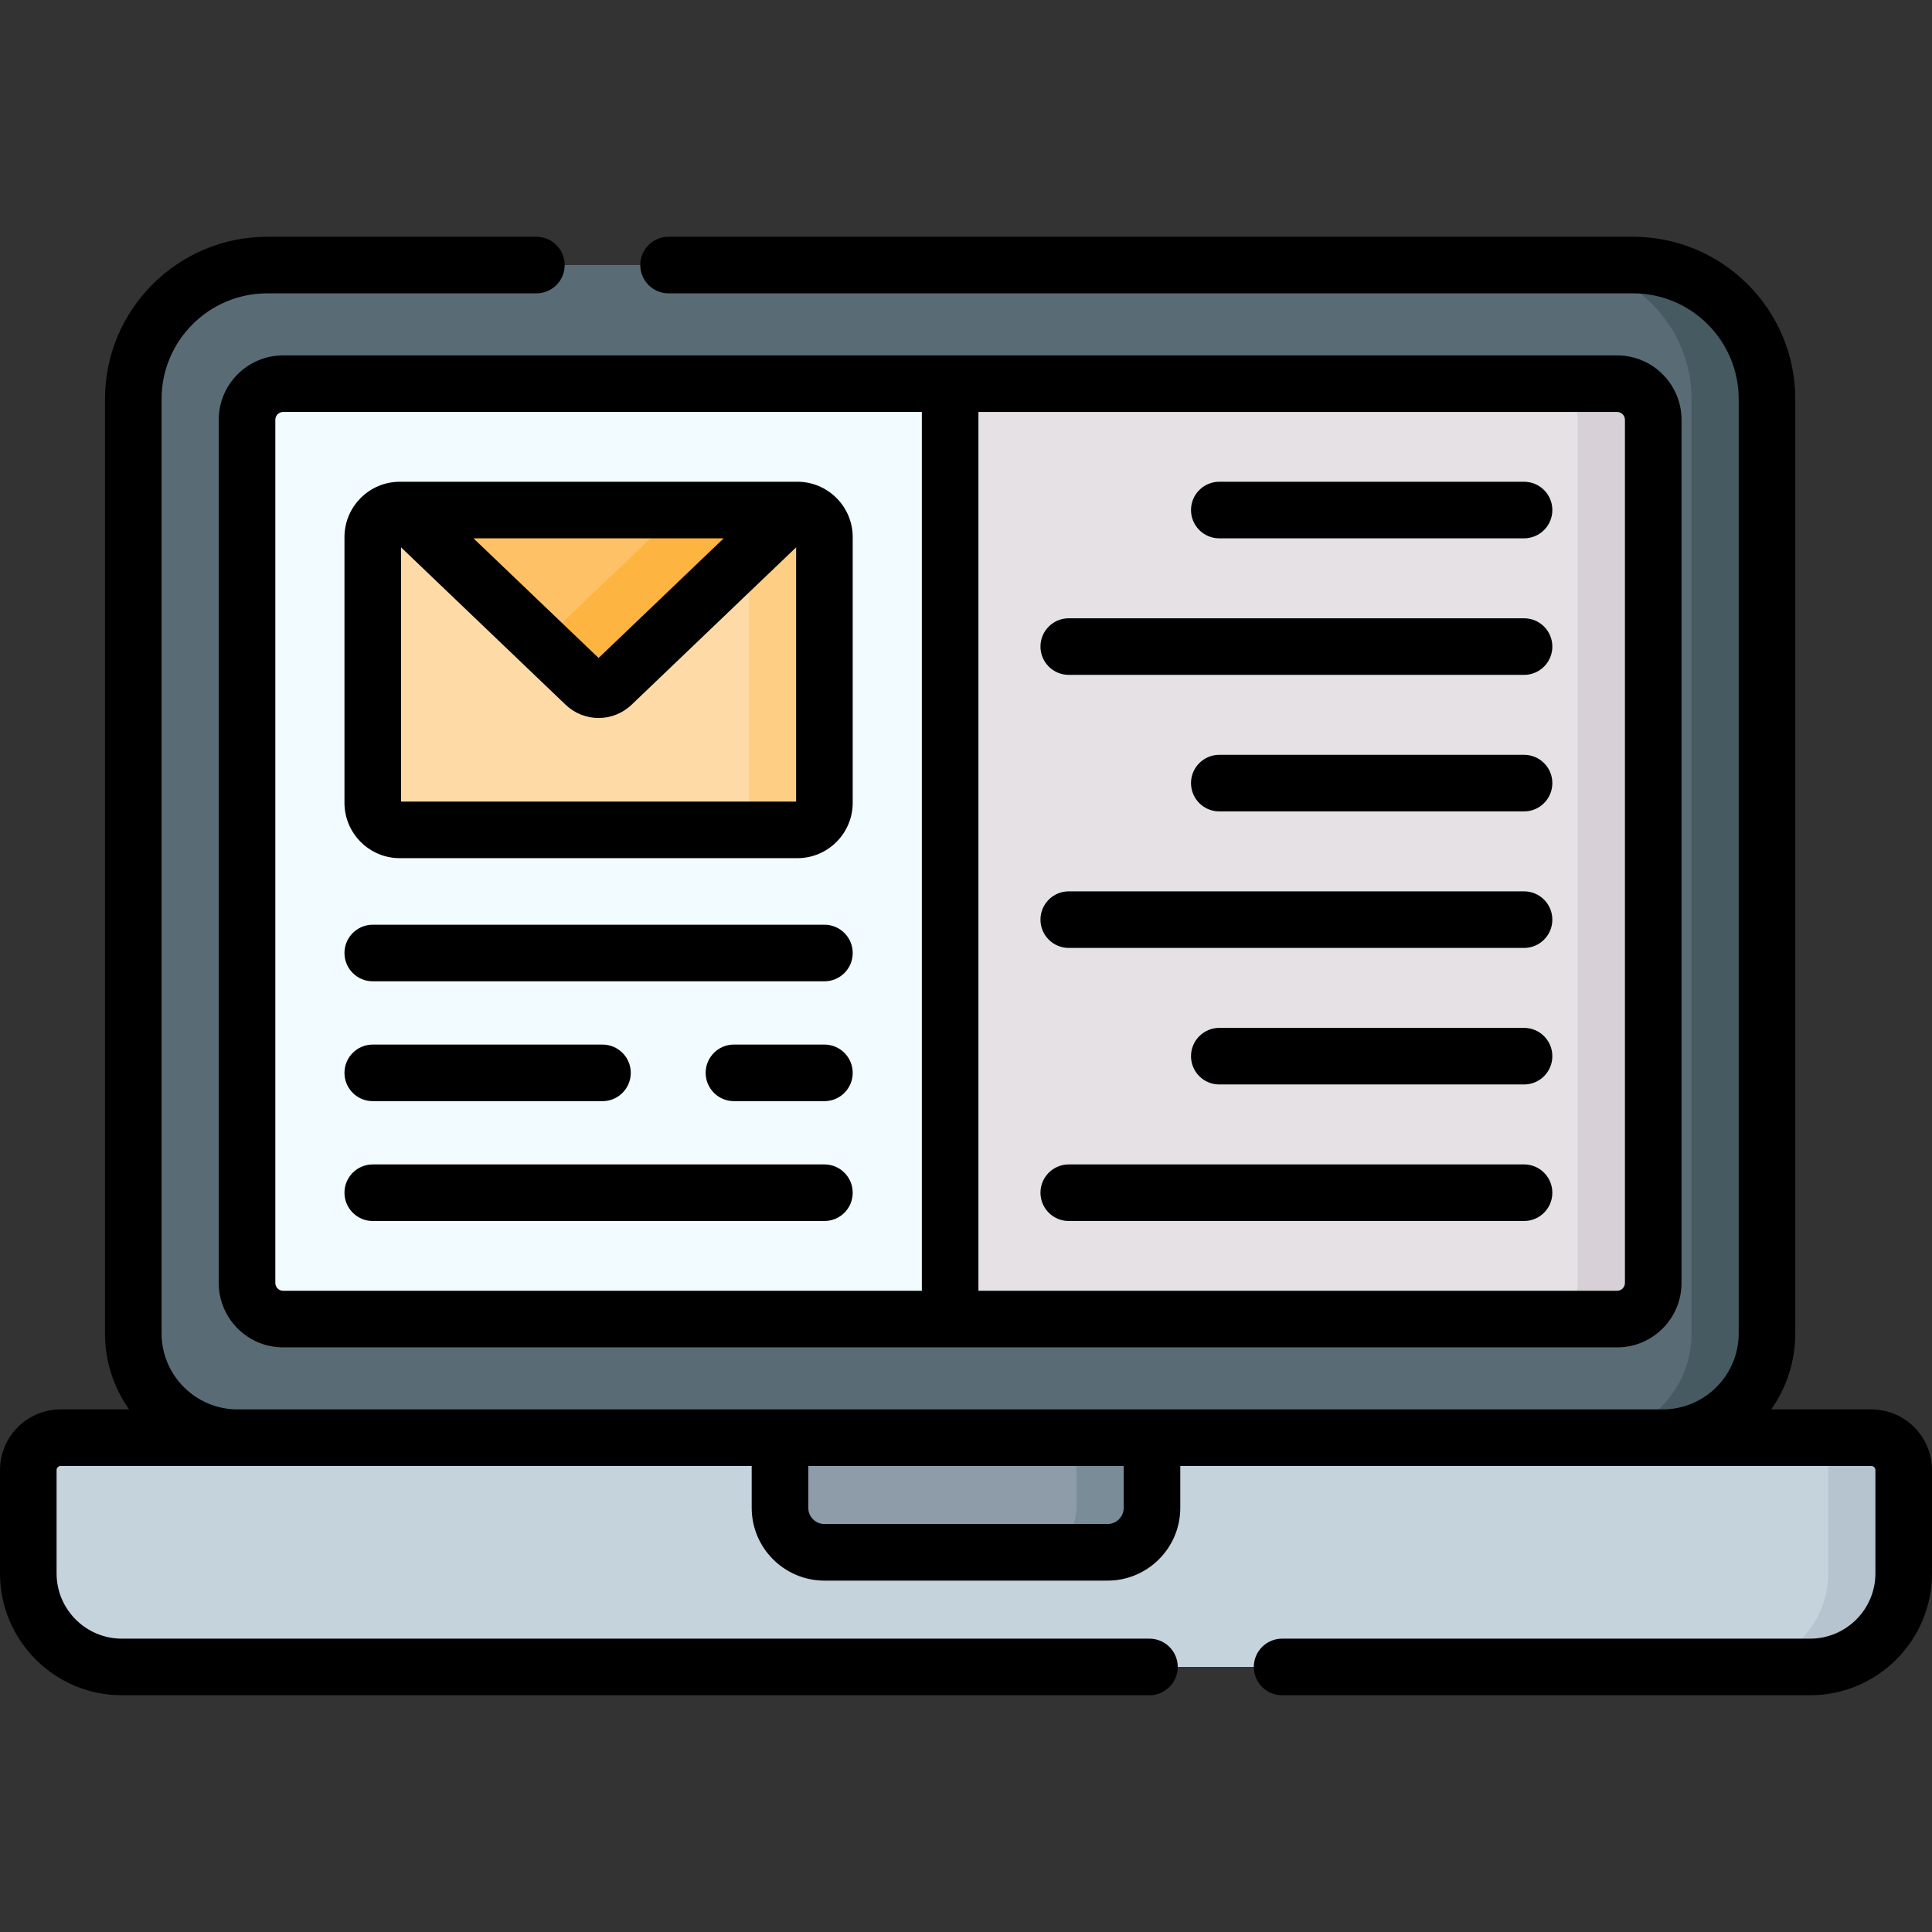 <svg id="Capa_1" enable-background="new 0 0 512 512" height="512" viewBox="0 0 512 512" width="512" xmlns="http://www.w3.org/2000/svg"><rect x="0" y="0" width="512" height="512" fill="#333333" stroke="none"/><g><g><g><path d="m479.708 441.758h-447.416c-13.693 0-24.794-11.101-24.794-24.794v-27.387c0-4.734 3.838-8.572 8.572-8.572h479.858c4.734 0 8.572 3.838 8.572 8.572v27.387c.001 13.693-11.099 24.794-24.792 24.794z" fill="#c5d3dd"/></g><g><path d="m504.496 389.581v27.384c0 13.697-11.098 24.795-24.785 24.795h-19.996c13.687 0 24.785-11.098 24.785-24.795v-27.384c0-4.739-3.829-8.578-8.568-8.578h19.996c4.739 0 8.568 3.839 8.568 8.578z" fill="#b6c4cf"/></g><g><path d="m440.632 381.005h-377.672c-15.264 0-27.638-12.374-27.638-27.638v-247.631c0-19.603 15.891-35.494 35.494-35.494h361.96c19.603 0 35.494 15.891 35.494 35.494v247.631c0 15.264-12.374 27.638-27.638 27.638z" fill="#596c76"/></g><g><path d="m468.274 105.732v247.637c0 15.267-12.377 27.634-27.644 27.634h-19.996c15.267 0 27.644-12.367 27.644-27.634v-247.637c0-19.596-15.897-35.492-35.502-35.492h19.996c19.606 0 35.502 15.897 35.502 35.492z" fill="#465a61"/></g><g><path d="m293.51 411.381h-75.02c-6.507 0-11.782-5.275-11.782-11.782v-18.595h98.583v18.596c.001 6.507-5.274 11.781-11.781 11.781z" fill="#8d9ca8"/></g><g><path d="m305.289 381.003v18.596c0 6.509-5.269 11.777-11.777 11.777h-19.996c6.509 0 11.777-5.269 11.777-11.777v-18.596z" fill="#7a8c98"/></g></g><g><path d="m428.555 349.569h-353.519c-5.285 0-9.569-4.284-9.569-9.569v-228.753c0-5.285 4.284-9.569 9.569-9.569h353.519c5.285 0 9.569 4.284 9.569 9.569v228.752c.001 5.285-4.284 9.57-9.569 9.57z" fill="#f2fbff"/></g><g><path d="m428.557 349.569h-176.761v-247.89h176.761c5.284 0 9.568 4.284 9.568 9.568v228.754c0 5.284-4.284 9.568-9.568 9.568z" fill="#e5e1e5"/></g><g><path d="m438.121 111.241v228.761c0 5.279-4.279 9.568-9.568 9.568h-19.996c5.289 0 9.568-4.289 9.568-9.568v-228.761c0-5.279-4.279-9.568-9.568-9.568h19.996c5.289 0 9.568 4.289 9.568 9.568z" fill="#d7d0d6"/></g><g><path d="m211.303 219.928h-105.342c-3.963 0-7.175-3.212-7.175-7.175v-70.412c0-3.963 3.212-7.175 7.175-7.175h105.342c3.963 0 7.175 3.212 7.175 7.175v70.412c0 3.963-3.213 7.175-7.175 7.175z" fill="#fedba6"/></g><g><path d="m218.478 142.345v70.405c0 3.969-3.209 7.178-7.178 7.178h-19.996c3.969 0 7.178-3.209 7.178-7.178v-70.405c0-3.969-3.209-7.178-7.178-7.178h19.996c3.969-.001 7.178 3.208 7.178 7.178z" fill="#fece85"/></g><g><path d="m106.794 135.166 48.269 46.17c1.996 1.909 5.141 1.909 7.136 0l48.269-46.17z" fill="#fec165"/></g><g><path d="m210.47 135.166-48.27 46.17c-2 1.91-5.139 1.91-7.138 0l-12.057-11.528c.85-.2 1.67-.63 2.35-1.28l34.882-33.363h30.233z" fill="#fdb441"/></g><g><path d="m495.929 373.506h-26.532c4.008-5.708 6.37-12.651 6.37-20.14v-247.63c0-23.706-19.286-42.992-42.992-42.992h-255.6c-4.141 0-7.498 3.357-7.498 7.498s3.357 7.498 7.498 7.498h255.601c15.437 0 27.995 12.559 27.995 27.996v247.631c0 11.105-9.034 20.14-20.139 20.14h-377.672c-11.105 0-20.139-9.035-20.139-20.14v-247.631c0-15.437 12.559-27.996 27.995-27.996h71.336c4.141 0 7.498-3.357 7.498-7.498s-3.357-7.498-7.498-7.498h-71.336c-23.706 0-42.992 19.286-42.992 42.992v247.631c0 7.489 2.362 14.432 6.37 20.14h-18.123c-8.862-.001-16.071 7.209-16.071 16.07v27.387c0 17.806 14.486 32.292 32.292 32.292h272.328c4.141 0 7.498-3.357 7.498-7.498s-3.357-7.498-7.498-7.498h-272.328c-9.537 0-17.296-7.759-17.296-17.296v-27.387c0-.592.482-1.074 1.074-1.074h183.14v11.097c0 10.631 8.649 19.28 19.28 19.28h75.02c10.631 0 19.28-8.649 19.28-19.28v-11.097h183.139c.592 0 1.074.482 1.074 1.074v27.387c0 9.537-7.759 17.296-17.296 17.296h-139.936c-4.141 0-7.498 3.357-7.498 7.498s3.357 7.498 7.498 7.498h139.936c17.806 0 32.292-14.486 32.292-32.292v-27.387c.001-8.861-7.208-16.071-16.07-16.071zm-198.136 26.094c0 2.362-1.921 4.283-4.283 4.283h-75.02c-2.362 0-4.283-1.921-4.283-4.283v-11.097h83.586z"/><path d="m57.969 111.248v228.752c0 9.411 7.657 17.068 17.068 17.068h353.519.001c9.41 0 17.066-7.656 17.066-17.067v-.001-228.752-.001c0-9.411-7.656-17.066-17.066-17.066h-.001-353.519c-9.412-.001-17.068 7.655-17.068 17.067zm201.325-2.071h169.261c1.142 0 2.071.929 2.071 2.071v228.752c0 1.142-.929 2.071-2.071 2.071h-169.261zm-14.997 232.893h-169.26c-1.142 0-2.071-.929-2.071-2.071v-228.751c0-1.142.929-2.071 2.071-2.071h169.261v232.893z"/><path d="m105.961 227.427h105.342c8.091 0 14.673-6.583 14.673-14.674v-70.412c0-8.091-6.583-14.674-14.673-14.674h-105.342c-8.091 0-14.673 6.583-14.673 14.674v70.412c-.001 8.091 6.582 14.674 14.673 14.674zm85.821-84.763-33.151 31.708-33.15-31.708zm-85.498 2.39 43.596 41.699c2.454 2.348 5.602 3.521 8.752 3.521 3.149 0 6.298-1.174 8.752-3.52l43.596-41.7v67.375h-104.696z"/><path d="m98.786 260.055h119.692c4.141 0 7.498-3.357 7.498-7.498s-3.357-7.498-7.498-7.498h-119.692c-4.141 0-7.498 3.357-7.498 7.498-.001 4.141 3.357 7.498 7.498 7.498z"/><path d="m218.477 276.821h-23.975c-4.141 0-7.498 3.357-7.498 7.498s3.357 7.498 7.498 7.498h23.975c4.141 0 7.498-3.357 7.498-7.498s-3.356-7.498-7.498-7.498z"/><path d="m98.786 291.818h60.878c4.141 0 7.498-3.357 7.498-7.498s-3.357-7.498-7.498-7.498h-60.878c-4.141 0-7.498 3.357-7.498 7.498s3.357 7.498 7.498 7.498z"/><path d="m98.786 323.579h119.692c4.141 0 7.498-3.357 7.498-7.498s-3.357-7.498-7.498-7.498h-119.692c-4.141 0-7.498 3.357-7.498 7.498-.001 4.141 3.357 7.498 7.498 7.498z"/><path d="m403.888 127.667h-80.761c-4.141 0-7.498 3.357-7.498 7.499 0 4.141 3.357 7.498 7.498 7.498h80.761c4.141 0 7.498-3.357 7.498-7.498 0-4.142-3.357-7.499-7.498-7.499z"/><path d="m403.888 163.85h-120.656c-4.141 0-7.498 3.357-7.498 7.499 0 4.141 3.357 7.498 7.498 7.498h120.656c4.141 0 7.498-3.357 7.498-7.498s-3.357-7.499-7.498-7.499z"/><path d="m403.888 200.034h-80.761c-4.141 0-7.498 3.357-7.498 7.498s3.357 7.498 7.498 7.498h80.761c4.141 0 7.498-3.357 7.498-7.498s-3.357-7.498-7.498-7.498z"/><path d="m403.888 236.217h-120.656c-4.141 0-7.498 3.357-7.498 7.498s3.357 7.498 7.498 7.498h120.656c4.141 0 7.498-3.357 7.498-7.498s-3.357-7.498-7.498-7.498z"/><path d="m403.888 272.399h-80.761c-4.141 0-7.498 3.357-7.498 7.498s3.357 7.498 7.498 7.498h80.761c4.141 0 7.498-3.357 7.498-7.498s-3.357-7.498-7.498-7.498z"/><path d="m403.888 308.582h-120.656c-4.141 0-7.498 3.357-7.498 7.498s3.357 7.498 7.498 7.498h120.656c4.141 0 7.498-3.357 7.498-7.498 0-4.14-3.357-7.498-7.498-7.498z"/></g></g></svg>
